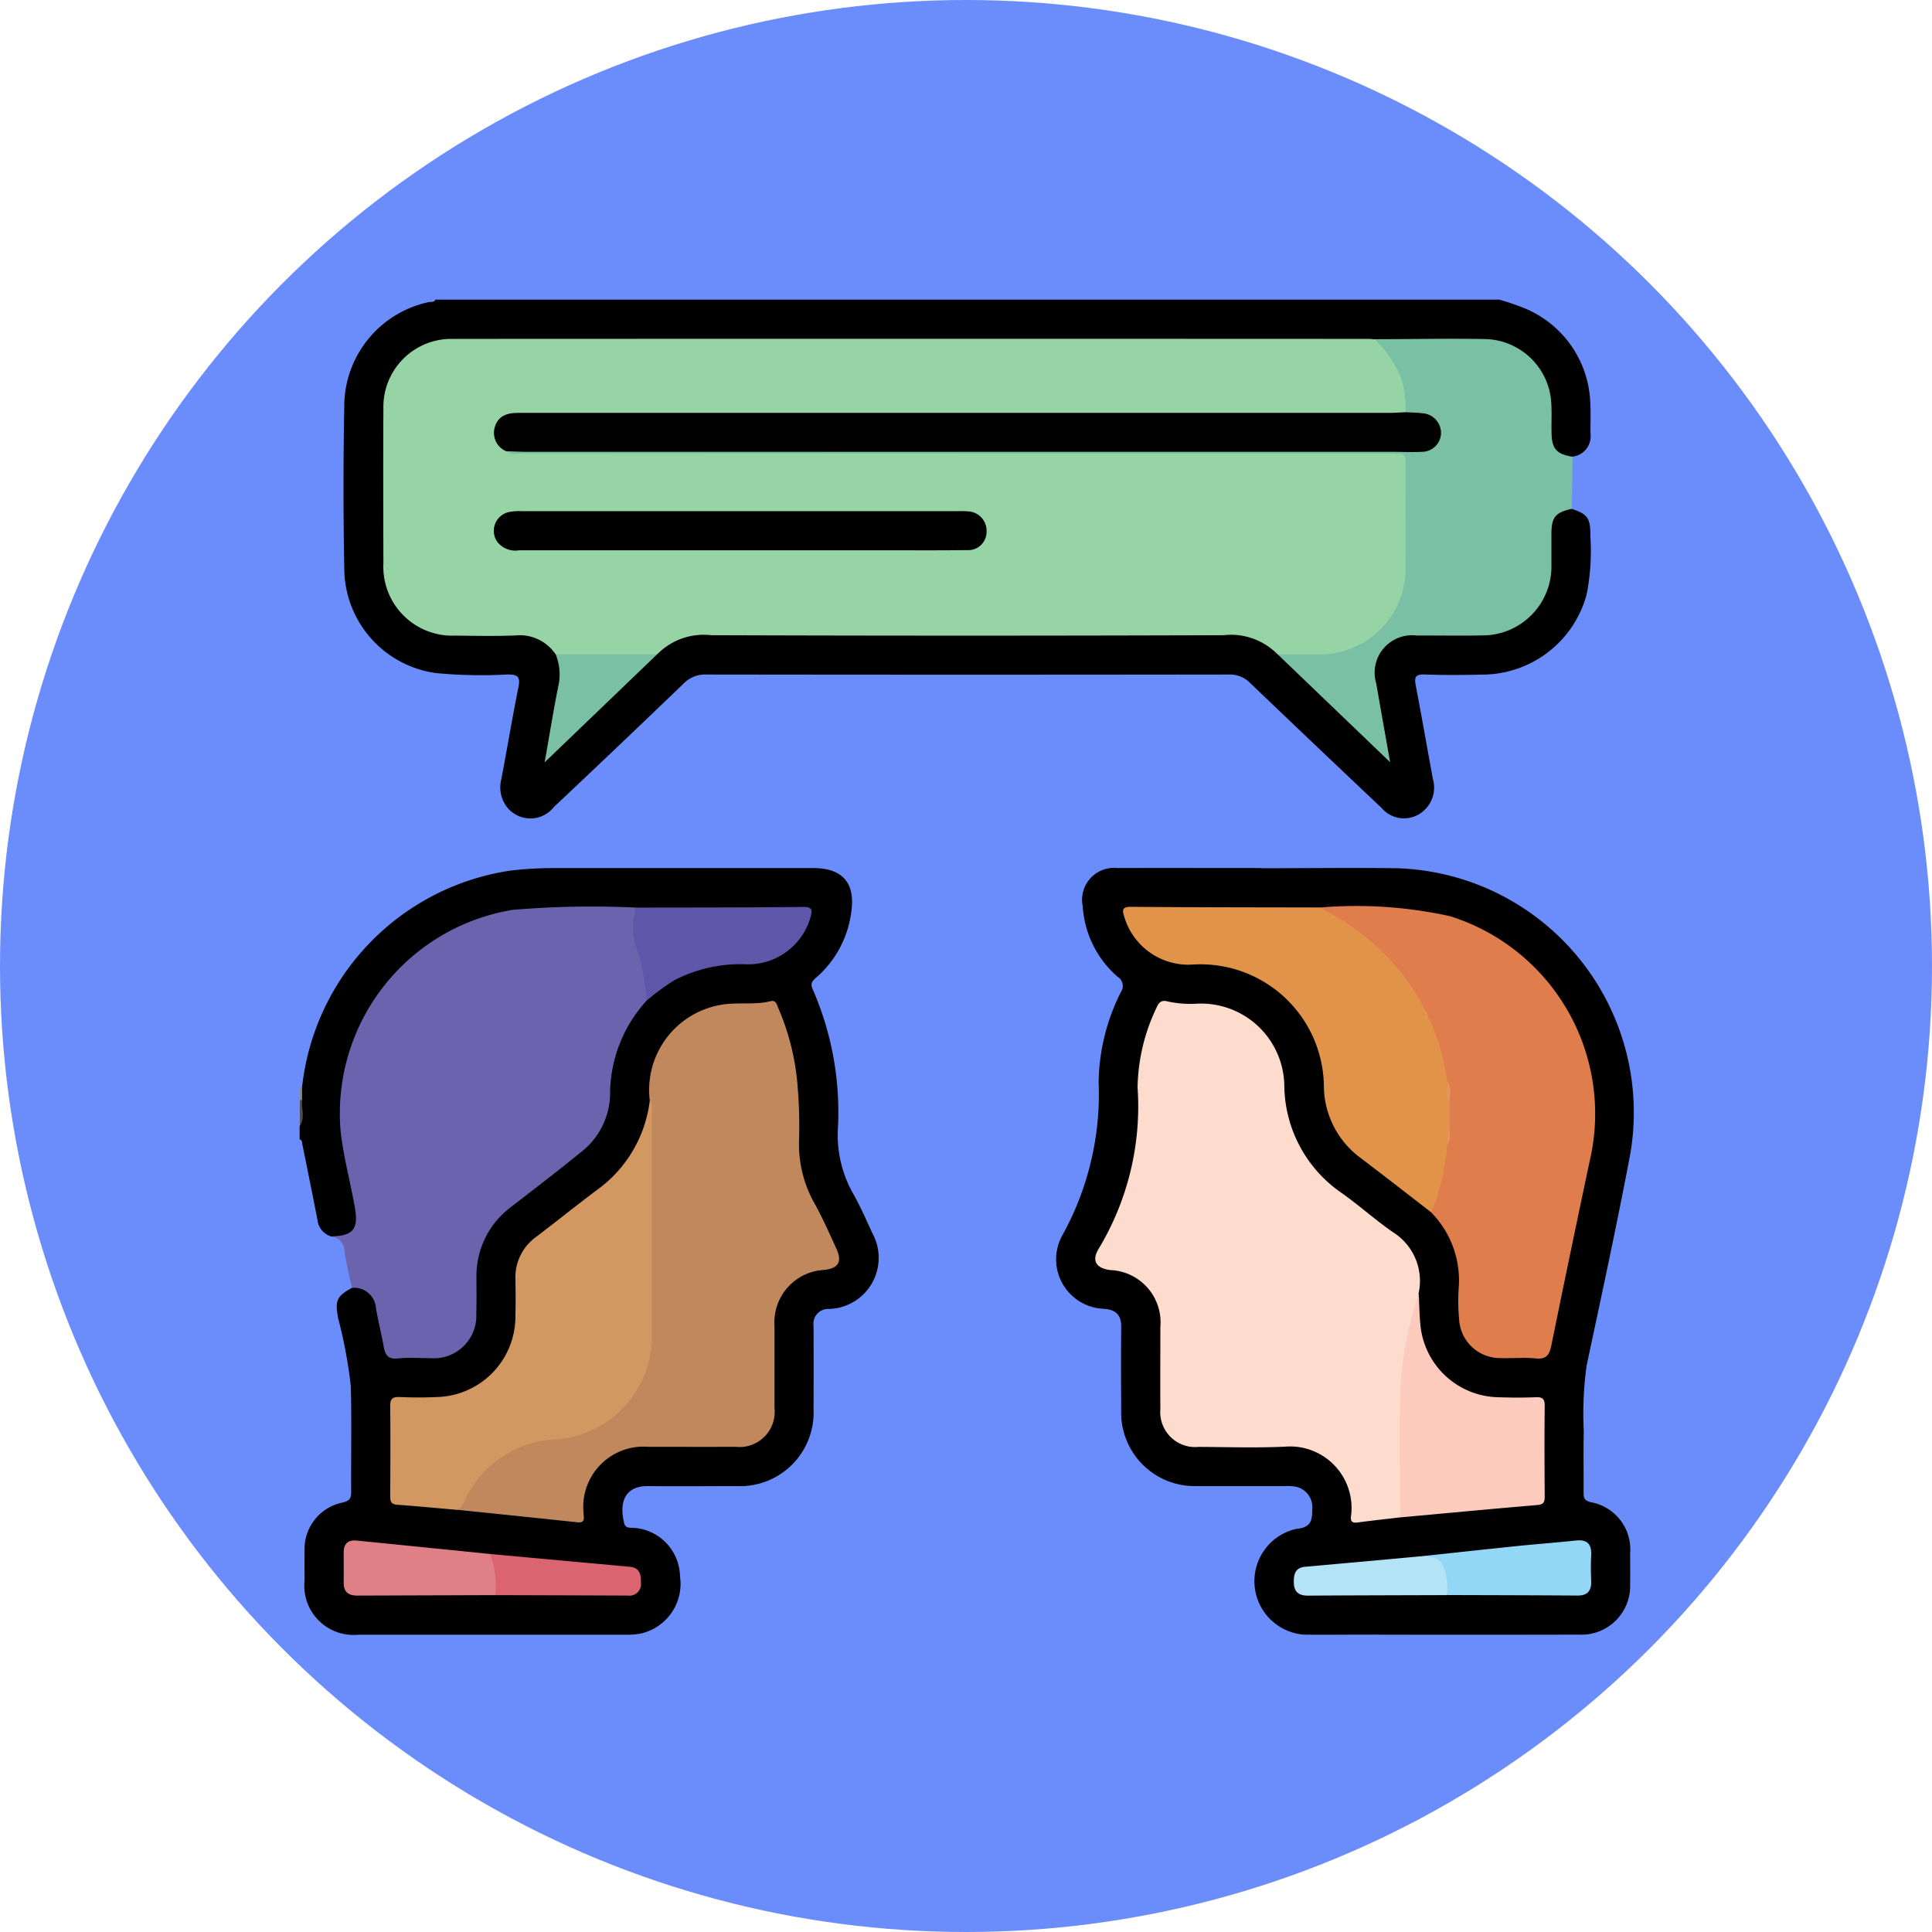 <svg xmlns="http://www.w3.org/2000/svg" xmlns:xlink="http://www.w3.org/1999/xlink" width="78" height="78" viewBox="0 0 78 78">
  <defs>
    <clipPath id="clip-path">
      <rect id="Rectángulo_339500" data-name="Rectángulo 339500" width="53.877" height="53.902" fill="none"/>
    </clipPath>
  </defs>
  <g id="Grupo_984393" data-name="Grupo 984393" transform="translate(-329 -3832)">
    <circle id="Elipse_4900" data-name="Elipse 4900" cx="39" cy="39" r="39" transform="translate(329 3832)" fill="#6b8dfc"/>
    <g id="Grupo_984392" data-name="Grupo 984392" transform="translate(341.105 3844.098)">
      <g id="Grupo_984391" data-name="Grupo 984391" clip-path="url(#clip-path)">
        <path id="Trazado_212381" data-name="Trazado 212381" d="M54.8,8.444c.649.214.765.372.759,1.1a9.063,9.063,0,0,1-.149,2.353,4.369,4.369,0,0,1-4.225,3.24c-.771.018-1.544.025-2.315-.005-.379-.015-.423.117-.36.444.24,1.255.459,2.514.69,3.77a1.253,1.253,0,0,1-.585,1.443,1.184,1.184,0,0,1-1.484-.268q-2.658-2.51-5.3-5.039a1.149,1.149,0,0,0-.877-.348q-10.548.015-21.1,0a1.208,1.208,0,0,0-.917.379q-2.6,2.5-5.221,4.968a1.207,1.207,0,0,1-1.852.059,1.3,1.3,0,0,1-.272-1.179c.236-1.238.443-2.482.691-3.717.085-.422-.028-.515-.447-.512a19.363,19.363,0,0,1-2.889-.057,4.283,4.283,0,0,1-3.693-4.093q-.067-3.418,0-6.838A4.306,4.306,0,0,1,8.659.1c.095-.021.217.023.272-.1H51.884a9.9,9.9,0,0,1,1.061.365,4.291,4.291,0,0,1,2.612,3.849c.025.4,0,.8.008,1.2a.824.824,0,0,1-.731.923.762.762,0,0,1-.975-.712,8,8,0,0,1-.024-1.048,2.65,2.65,0,0,0-2.861-2.846c-1.4,0-2.8-.01-4.2.006q-18.212.008-36.422,0c-.228,0-.456,0-.684,0A2.567,2.567,0,0,0,7.016,4.262q-.11,3.313,0,6.63a2.613,2.613,0,0,0,2.73,2.516c.859.031,1.719.011,2.579.007a1.725,1.725,0,0,1,1.465.683,2.043,2.043,0,0,1,.249,1.46c-.164.877-.332,1.753-.493,2.721,1.494-1.425,2.966-2.763,4.374-4.173a2.078,2.078,0,0,1,1.683-.7q10.8.015,21.6,0a2.135,2.135,0,0,1,1.725.723c.912.944,1.893,1.82,2.846,2.722.47.445.93.9,1.452,1.387a17.209,17.209,0,0,0-.28-1.714c-.058-.381-.142-.758-.2-1.139a1.629,1.629,0,0,1,1.619-1.941c.789-.02,1.577,0,2.366-.005a2.774,2.774,0,0,0,3.123-3.1,7.92,7.92,0,0,1,.027-1.208.722.722,0,0,1,.927-.684" transform="translate(-3.457)"/>
        <path id="Trazado_212382" data-name="Trazado 212382" d="M.091,76.434A9.928,9.928,0,0,1,8.519,67.7a15.076,15.076,0,0,1,1.784-.1H20.721c1.206,0,1.719.618,1.538,1.8a4.219,4.219,0,0,1-1.412,2.622c-.159.14-.25.238-.14.478a12.349,12.349,0,0,1,1.014,5.635,4.8,4.8,0,0,0,.617,2.61c.292.516.531,1.063.777,1.6A2.064,2.064,0,0,1,21.361,85.4a.594.594,0,0,0-.622.676q.007,1.684,0,3.367a2.971,2.971,0,0,1-3.1,3.109c-1.193,0-2.386.011-3.578,0-.917-.011-1.181.615-.97,1.489.059.245.267.179.429.2A2,2,0,0,1,15.348,96.2a2.056,2.056,0,0,1-1.566,2.3,2.768,2.768,0,0,1-.626.052q-5.393,0-10.787,0A1.991,1.991,0,0,1,.19,96.361c0-.4-.007-.807,0-1.21a1.913,1.913,0,0,1,1.533-1.935c.295-.069.351-.176.349-.444-.011-1.421.025-2.842-.016-4.262a18.839,18.839,0,0,0-.51-2.731c-.128-.718-.071-.88.554-1.23.507-.158.87.043,1.054.615a10.533,10.533,0,0,1,.329,1.542.559.559,0,0,0,.673.549c.42-.024.843.015,1.262-.014A1.563,1.563,0,0,0,6.944,85.9a8.844,8.844,0,0,0,.069-1.837,3.467,3.467,0,0,1,1.363-2.833c.83-.675,1.684-1.32,2.529-1.975a3.574,3.574,0,0,0,1.5-2.816,4.959,4.959,0,0,1,1.548-3.576,5.127,5.127,0,0,1,3.9-1.513,2.5,2.5,0,0,0,2.487-1.514c.211-.44.169-.5-.327-.5q-3.207,0-6.413,0c-1.349-.014-2.7-.02-4.045,0a8.263,8.263,0,0,0-7.737,7.047,10.978,10.978,0,0,0,.293,3.691c.089.411.182.821.257,1.234.166.917-.16,1.26-1.1,1.165a.783.783,0,0,1-.559-.686c-.2-1.01-.4-2.017-.607-3.026-.016-.082,0-.178-.111-.207v-.526a4.222,4.222,0,0,0,.054-1.055,1.673,1.673,0,0,1,.037-.534" transform="translate(0.001 -44.652)"/>
        <path id="Trazado_212383" data-name="Trazado 212383" d="M.088,95.133c-.025.355.134.725-.088,1.063V95.144c.025-.042.054-.047.088-.011" transform="translate(0 -62.826)" fill="#4c4c4c"/>
        <path id="Trazado_212384" data-name="Trazado 212384" d="M.088,94.157,0,94.168v-.526l.091-.01,0,.525" transform="translate(0 -61.85)" fill="#888"/>
        <path id="Trazado_212385" data-name="Trazado 212385" d="M98.194,67.6c1.824,0,3.648-.024,5.472,0a9.867,9.867,0,0,1,9.439,11.539c-.54,2.854-1.156,5.693-1.761,8.534a14.2,14.2,0,0,0-.116,2.671c-.02.824,0,1.649-.007,2.473,0,.221.041.317.3.38A1.933,1.933,0,0,1,113.1,95.25c0,.421.007.842,0,1.262a1.967,1.967,0,0,1-2.074,2.029q-4.393.01-8.787,0c-.772,0-1.544.012-2.315,0a2.164,2.164,0,0,1-.306-4.268c.641-.053.641-.389.651-.814a.85.85,0,0,0-.717-.9,2.5,2.5,0,0,0-.42-.015c-1.175,0-2.35,0-3.525,0a2.965,2.965,0,0,1-3.054-3.052c-.008-1.122-.011-2.245,0-3.367.006-.48-.2-.693-.676-.737a2,2,0,0,1-1.72-2.932,11.768,11.768,0,0,0,1.485-6.217,8.31,8.31,0,0,1,.9-3.643.434.434,0,0,0-.133-.614A4.1,4.1,0,0,1,91,69.138a1.29,1.29,0,0,1,1.4-1.546c1.929-.006,3.858,0,5.788,0Z" transform="translate(-59.392 -44.645)"/>
        <path id="Trazado_212386" data-name="Trazado 212386" d="M3.76,85.508c.879-.013,1.1-.3.945-1.171-.183-1.015-.45-2.011-.572-3.039a8.331,8.331,0,0,1,6.944-8.97,38.085,38.085,0,0,1,4.983-.091,11.886,11.886,0,0,0,.534,3.115.712.712,0,0,1-.112.645,5.607,5.607,0,0,0-1.472,3.822,3.032,3.032,0,0,1-1.195,2.307c-.909.74-1.841,1.452-2.767,2.17a3.473,3.473,0,0,0-1.434,2.842c0,.49.01.981-.006,1.47a1.718,1.718,0,0,1-1.859,1.82c-.438,0-.879-.035-1.312.011-.4.042-.509-.152-.568-.485-.091-.516-.225-1.024-.311-1.541a.881.881,0,0,0-.97-.823c-.1-.488-.236-.972-.3-1.465a.616.616,0,0,0-.523-.617" transform="translate(-2.484 -47.693)" fill="#6b63ae"/>
        <path id="Trazado_212387" data-name="Trazado 212387" d="M67.521,11.514c-.659.151-.813.337-.818,1,0,.421,0,.841,0,1.261a2.78,2.78,0,0,1-2.811,2.85c-.875.019-1.751,0-2.628.005a1.511,1.511,0,0,0-1.632,1.941c.176,1.015.357,2.029.559,3.174l-4.542-4.358a.754.754,0,0,1,.589-.166c.386-.011.772,0,1.158-.006a3.3,3.3,0,0,0,3.243-3.225c.029-1.315.012-2.631,0-3.946,0-.535-.066-.583-.622-.6-.175,0-.351,0-.526,0H25.655a5.268,5.268,0,0,1-.736-.016c-.176-.025-.409.01-.436-.269a1.428,1.428,0,0,1,.964-.152Q37.674,9,49.9,9.007H60.838a5.746,5.746,0,0,0,.63-.017.524.524,0,0,0,.518-.438.566.566,0,0,0-.334-.647,3.805,3.805,0,0,0-.706-.193.4.4,0,0,1-.262-.406,3.264,3.264,0,0,0-.99-2.273.373.373,0,0,1-.147-.367c1.5,0,3.01-.035,4.513-.005A2.738,2.738,0,0,1,66.7,7.292c.019.384,0,.77.008,1.155.008.641.207.865.849.964q-.016,1.052-.031,2.1" transform="translate(-16.173 -3.07)" fill="#7ac0a4"/>
        <path id="Trazado_212388" data-name="Trazado 212388" d="M49.929,4.668a4.175,4.175,0,0,1,1.134,1.713,4.343,4.343,0,0,1,.131,1.232,1.431,1.431,0,0,1-.965.151q-14.684.007-29.369,0-2.421,0-4.842,0a3.158,3.158,0,0,0-.785.062c-.577.147-.735.475-.486,1.014a.9.9,0,0,1,.125.342c.213.187.471.1.707.1Q33,9.294,50.418,9.292c.877,0,.769-.1.773.8.005,1.263,0,2.526,0,3.789a3.453,3.453,0,0,1-3.533,3.512l-1.631,0a2.628,2.628,0,0,0-2.182-.773q-10.341.036-20.683,0a2.624,2.624,0,0,0-2.182.773,10.284,10.284,0,0,1-4.1,0,1.744,1.744,0,0,0-1.627-.763c-.805.032-1.614.015-2.42.006a2.783,2.783,0,0,1-2.906-2.918c-.005-2.087-.012-4.174,0-6.261a2.743,2.743,0,0,1,2.8-2.8q18.494-.009,36.988,0c.07,0,.14.01.209.016" transform="translate(-6.553 -3.073)" fill="#96d4a5"/>
        <path id="Trazado_212389" data-name="Trazado 212389" d="M29.563,42.178l4.1,0-4.543,4.363c.2-1.121.354-2.111.555-3.091a2.148,2.148,0,0,0-.113-1.276" transform="translate(-19.236 -27.861)" fill="#79c0a4"/>
        <path id="Trazado_212390" data-name="Trazado 212390" d="M26.379,87.422a3.489,3.489,0,0,1,2.89-3.857c.656-.116,1.333.02,1.989-.145.219-.055.252.143.311.281a9.836,9.836,0,0,1,.787,3.252,18.759,18.759,0,0,1,.05,2.1,4.866,4.866,0,0,0,.668,2.606c.306.57.572,1.163.84,1.753.242.531.086.792-.489.858a2.118,2.118,0,0,0-2.009,2.263c0,1.105,0,2.21,0,3.316a1.42,1.42,0,0,1-1.565,1.563c-1.175.005-2.351,0-3.526,0a2.434,2.434,0,0,0-2.618,2.676c0,.184.091.406-.247.371q-2.455-.259-4.909-.51a4.682,4.682,0,0,1,4.151-3,3.951,3.951,0,0,0,3.611-3.968q.027-4.051,0-8.1a8.517,8.517,0,0,0,.072-1.46" transform="translate(-12.252 -55.098)" fill="#c1885d"/>
        <path id="Trazado_212391" data-name="Trazado 212391" d="M21.223,95.229c.138.149.083.333.083.5q0,4.6,0,9.2a4.165,4.165,0,0,1-3.78,3.985,4.271,4.271,0,0,0-3.764,2.445c-.082.168-.13.375-.37.4-.785-.068-1.569-.144-2.354-.2-.229-.016-.293-.108-.292-.325.007-1.227.012-2.454,0-3.681,0-.292.112-.351.372-.345A16.061,16.061,0,0,0,12.8,107.2a3.253,3.253,0,0,0,3-3.334c.016-.472.008-.946,0-1.42a2.017,2.017,0,0,1,.853-1.715c.823-.625,1.627-1.275,2.455-1.893a5.212,5.212,0,0,0,2.119-3.61" transform="translate(-7.097 -62.905)" fill="#d39761"/>
        <path id="Trazado_212392" data-name="Trazado 212392" d="M40.188,76.017a8.526,8.526,0,0,0-.457-2.277,2.8,2.8,0,0,1,.035-1.483c2.257-.006,4.515,0,6.772-.027.387,0,.332.181.271.418a2.621,2.621,0,0,1-2.547,1.9,5.83,5.83,0,0,0-2.936.634,9.14,9.14,0,0,0-1.138.835" transform="translate(-26.191 -47.713)" fill="#5e57a9"/>
        <path id="Trazado_212393" data-name="Trazado 212393" d="M11.339,149.793q-2.787.009-5.573.019c-.369,0-.556-.153-.551-.532.006-.4,0-.806,0-1.21,0-.358.179-.515.529-.48q2.691.269,5.382.541a1.436,1.436,0,0,1,.211,1.661" transform="translate(-3.445 -97.491)" fill="#df8086"/>
        <path id="Trazado_212394" data-name="Trazado 212394" d="M22.845,150.854a3.774,3.774,0,0,0-.211-1.661q2.821.258,5.642.516c.4.037.457.322.446.645a.465.465,0,0,1-.52.518q-2.678-.011-5.357-.018" transform="translate(-14.951 -98.552)" fill="#da646f"/>
        <path id="Trazado_212395" data-name="Trazado 212395" d="M106.917,104.261c-.573.068-1.147.129-1.718.206-.252.034-.3-.066-.266-.291a2.482,2.482,0,0,0-2.683-2.768c-1.155.052-2.315.014-3.472.008a1.41,1.41,0,0,1-1.546-1.525c-.008-1.1,0-2.209,0-3.314a2.113,2.113,0,0,0-2.022-2.3c-.566-.073-.768-.371-.468-.861a11.15,11.15,0,0,0,1.57-6.514,7.7,7.7,0,0,1,.757-3.2c.094-.23.205-.344.467-.268a4.355,4.355,0,0,0,1.2.087,3.362,3.362,0,0,1,3.5,3.31,5.324,5.324,0,0,0,2.344,4.354c.7.5,1.34,1.077,2.045,1.565a2.319,2.319,0,0,1,1.035,2.455,27.478,27.478,0,0,0-.591,6.581c.04.608.009,1.221,0,1.831a.9.9,0,0,1-.16.644" transform="translate(-62.49 -55.099)" fill="#fddcce"/>
        <path id="Trazado_212396" data-name="Trazado 212396" d="M121.277,72.249a17.547,17.547,0,0,1,5.27.348,8.357,8.357,0,0,1,5.644,9.868q-.79,3.722-1.55,7.451c-.077.383-.192.578-.629.536-.469-.045-.946,0-1.419-.014a1.655,1.655,0,0,1-1.677-1.555,8.012,8.012,0,0,1-.019-1.26,3.906,3.906,0,0,0-1.107-3.064c.112-.928.4-1.822.542-2.744a2.071,2.071,0,0,0,.055-.765q0-.438,0-.875a2.87,2.87,0,0,0-.036-.828,9.121,9.121,0,0,0-4.735-6.746c-.144-.079-.341-.123-.338-.351" transform="translate(-80.112 -47.706)" fill="#df7d4d"/>
        <path id="Trazado_212397" data-name="Trazado 212397" d="M111.1,80.135q0,.475,0,.949c-.141.23.032.505-.1.736a9.279,9.279,0,0,1-.644,2.745c-.943-.727-1.882-1.46-2.831-2.181a3.639,3.639,0,0,1-1.508-2.868,4.979,4.979,0,0,0-5.279-4.96,2.7,2.7,0,0,1-2.772-1.9c-.056-.209-.168-.433.248-.43,2.543.021,5.086.02,7.629.026a10.448,10.448,0,0,1,2.174,1.45,9.047,9.047,0,0,1,2.983,5.586c.14.268-.039.575.1.843" transform="translate(-64.673 -47.713)" fill="#e1934a"/>
        <path id="Trazado_212398" data-name="Trazado 212398" d="M130.854,127.212c0-1.8-.045-3.6.016-5.4a15.375,15.375,0,0,1,.731-3.652c.02.419.023.839.064,1.255a3.223,3.223,0,0,0,3.146,2.947c.507.018,1.016.02,1.523,0,.277-.011.355.079.352.354-.014,1.208-.009,2.416,0,3.624,0,.213-.008.35-.289.373-1.847.156-3.693.332-5.539.5" transform="translate(-86.427 -78.05)" fill="#fdcabe"/>
        <path id="Trazado_212399" data-name="Trazado 212399" d="M133.606,148.209c1.251-.133,2.5-.27,3.754-.4.8-.082,1.605-.141,2.406-.227.462-.05.648.139.625.594-.018.35-.013.7,0,1.051.013.393-.153.58-.559.577-1.752-.013-3.5-.015-5.256-.021a.535.535,0,0,1-.139-.376,1.181,1.181,0,0,0-.83-1.2" transform="translate(-88.256 -97.485)" fill="#92d7f6"/>
        <path id="Trazado_212400" data-name="Trazado 212400" d="M123.446,149.44c.688.04.867.231.964,1.053a4.633,4.633,0,0,1,.005.523c-1.876.006-3.752.009-5.629.021-.371,0-.554-.162-.56-.531-.006-.326.052-.6.457-.634q2.382-.212,4.764-.432" transform="translate(-78.096 -98.715)" fill="#b2e3f7"/>
        <path id="Trazado_212401" data-name="Trazado 212401" d="M23.561,14.952a.809.809,0,0,1-.449-.962c.138-.476.511-.581.944-.581h2.052q16.547,0,33.094,0c.227,0,.454-.018.681-.028.227.013.455.014.68.042a.8.8,0,0,1,.753.8.774.774,0,0,1-.784.758c-.385.021-.771,0-1.157,0H24.454c-.3,0-.6-.016-.893-.025" transform="translate(-15.243 -8.837)" fill="#000100"/>
        <path id="Trazado_212402" data-name="Trazado 212402" d="M32.975,26.734q-4.443,0-8.887,0a.928.928,0,0,1-.882-.345.778.778,0,0,1,.476-1.2,2.168,2.168,0,0,1,.522-.034q8.808,0,17.616,0a3.151,3.151,0,0,1,.42.009.782.782,0,0,1,.723.818.737.737,0,0,1-.785.744c-1.1.015-2.208.007-3.313.007H32.975" transform="translate(-15.238 -16.615)"/>
        <path id="Trazado_212403" data-name="Trazado 212403" d="M136.554,93.879c-.209-.259-.06-.563-.1-.843.211.259.06.563.1.843" transform="translate(-90.127 -61.457)" fill="#e59660"/>
        <path id="Trazado_212404" data-name="Trazado 212404" d="M136.453,99.052c.039-.245-.1-.515.1-.736-.039.245.1.515-.1.736" transform="translate(-90.13 -64.944)" fill="#e69263"/>
      </g>
    </g>
  </g>
</svg>
